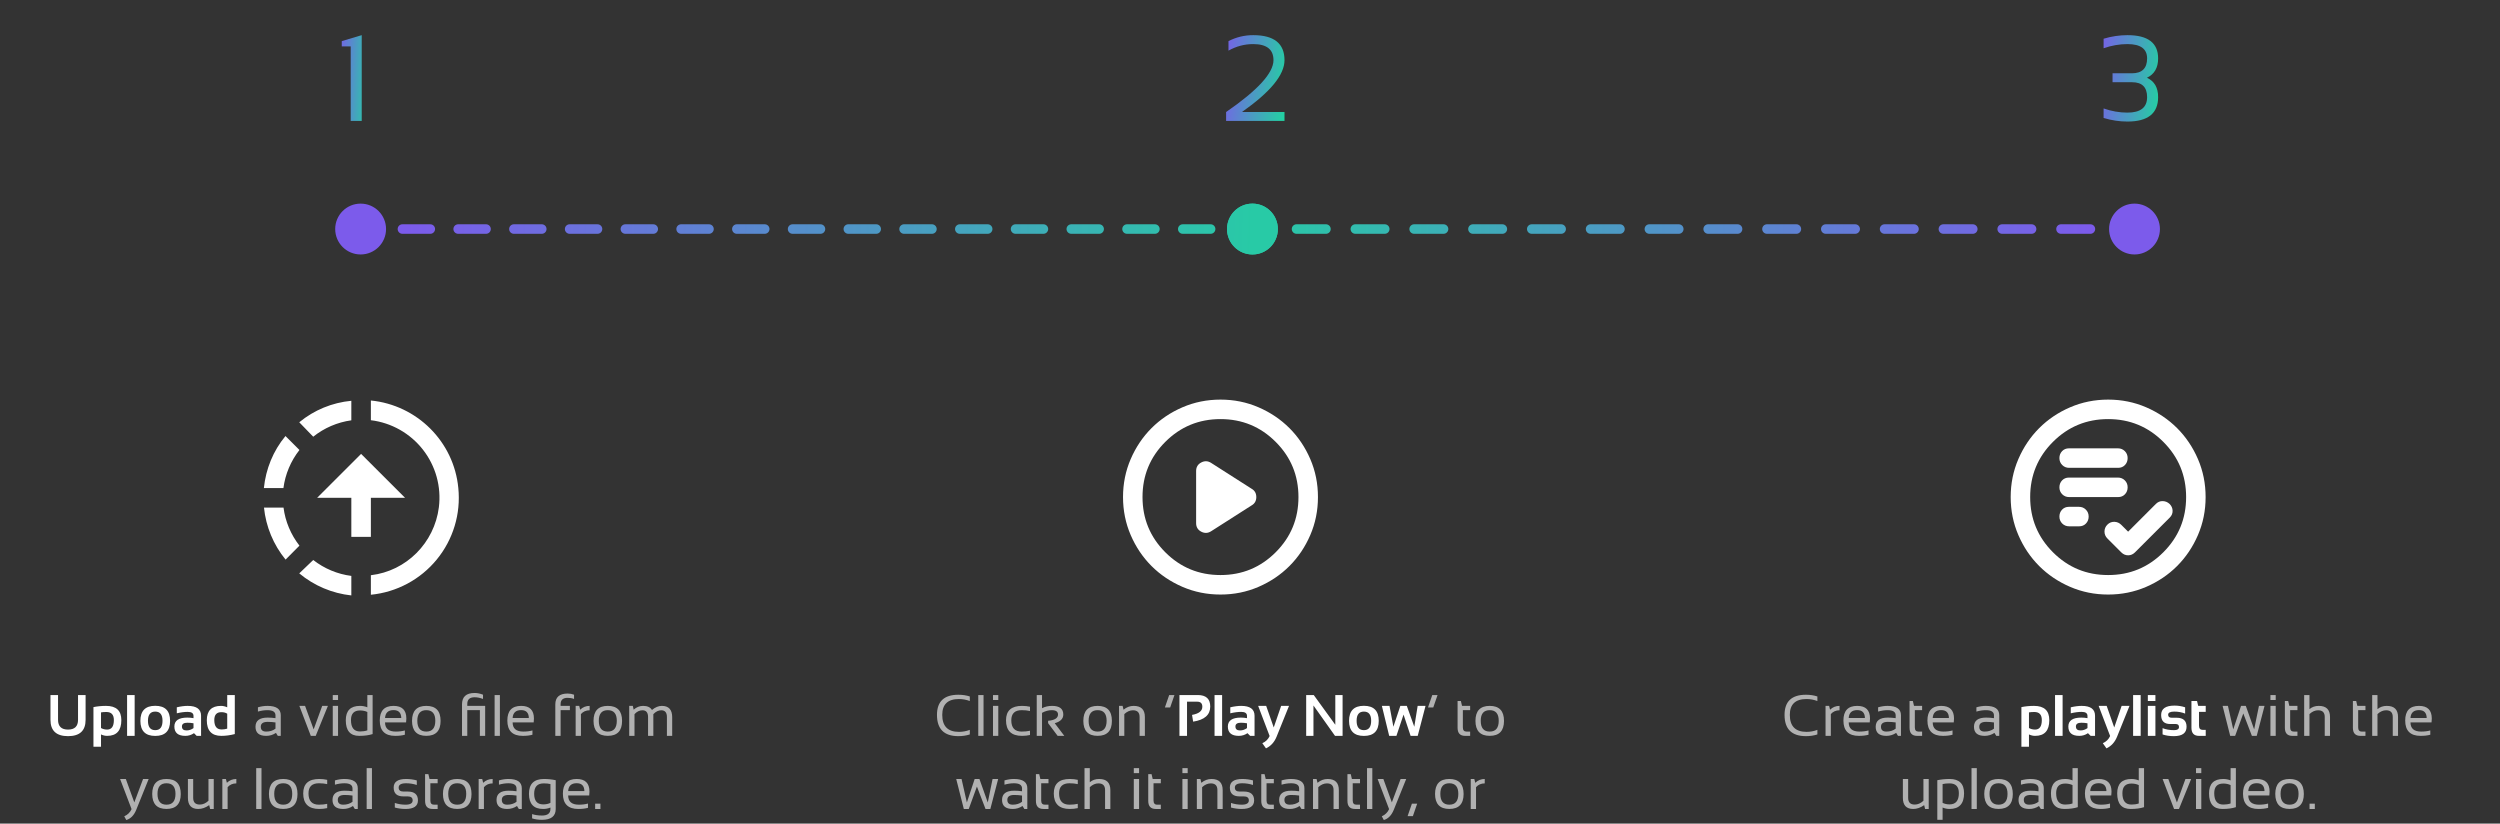 <svg width="513" height="169" viewBox="0 0 513 169" fill="none" xmlns="http://www.w3.org/2000/svg">
<rect x="0" y="0" width="513" height="169" fill="#333333" stroke="none"/>
<path d="M443.217 46.999C443.217 44.118 440.882 41.782 438 41.782C435.119 41.782 432.783 44.118 432.783 46.999C432.783 49.881 435.119 52.217 438 52.217C440.882 52.217 443.217 49.881 443.217 46.999ZM262.217 46.999C262.217 44.118 259.882 41.782 257 41.782C254.119 41.782 251.783 44.118 251.783 46.999C251.783 49.881 254.119 52.217 257 52.217C259.882 52.217 262.217 49.881 262.217 46.999ZM434.984 46.021C434.443 46.021 434.005 46.459 434.005 46.999C434.005 47.54 434.443 47.978 434.984 47.978V46.021ZM428.95 47.978C429.491 47.978 429.929 47.54 429.929 46.999C429.929 46.459 429.491 46.021 428.95 46.021V47.978ZM422.917 46.021C422.377 46.021 421.939 46.459 421.939 46.999C421.939 47.54 422.377 47.978 422.917 47.978V46.021ZM416.884 47.978C417.424 47.978 417.862 47.54 417.862 46.999C417.862 46.459 417.424 46.021 416.884 46.021V47.978ZM410.85 46.021C410.31 46.021 409.872 46.459 409.872 46.999C409.872 47.54 410.31 47.978 410.85 47.978V46.021ZM404.817 47.978C405.357 47.978 405.795 47.54 405.795 46.999C405.795 46.459 405.357 46.021 404.817 46.021V47.978ZM398.784 46.021C398.243 46.021 397.805 46.459 397.805 46.999C397.805 47.54 398.243 47.978 398.784 47.978V46.021ZM392.75 47.978C393.291 47.978 393.729 47.54 393.729 46.999C393.729 46.459 393.291 46.021 392.75 46.021V47.978ZM386.717 46.021C386.177 46.021 385.739 46.459 385.739 46.999C385.739 47.54 386.177 47.978 386.717 47.978V46.021ZM380.684 47.978C381.224 47.978 381.662 47.54 381.662 46.999C381.662 46.459 381.224 46.021 380.684 46.021V47.978ZM374.65 46.021C374.11 46.021 373.672 46.459 373.672 46.999C373.672 47.54 374.11 47.978 374.65 47.978V46.021ZM368.617 47.978C369.157 47.978 369.595 47.54 369.595 46.999C369.595 46.459 369.157 46.021 368.617 46.021V47.978ZM362.584 46.021C362.043 46.021 361.605 46.459 361.605 46.999C361.605 47.54 362.043 47.978 362.584 47.978V46.021ZM356.55 47.978C357.091 47.978 357.529 47.54 357.529 46.999C357.529 46.459 357.091 46.021 356.55 46.021V47.978ZM350.517 46.021C349.977 46.021 349.539 46.459 349.539 46.999C349.539 47.54 349.977 47.978 350.517 47.978V46.021ZM344.484 47.978C345.024 47.978 345.462 47.54 345.462 46.999C345.462 46.459 345.024 46.021 344.484 46.021V47.978ZM338.45 46.021C337.91 46.021 337.472 46.459 337.472 46.999C337.472 47.54 337.91 47.978 338.45 47.978V46.021ZM332.417 47.978C332.957 47.978 333.395 47.54 333.395 46.999C333.395 46.459 332.957 46.021 332.417 46.021V47.978ZM326.384 46.021C325.843 46.021 325.406 46.459 325.406 46.999C325.406 47.54 325.843 47.978 326.384 47.978V46.021ZM320.35 47.978C320.891 47.978 321.329 47.54 321.329 46.999C321.329 46.459 320.891 46.021 320.35 46.021V47.978ZM314.317 46.021C313.777 46.021 313.339 46.459 313.339 46.999C313.339 47.54 313.777 47.978 314.317 47.978V46.021ZM308.284 47.978C308.824 47.978 309.262 47.54 309.262 46.999C309.262 46.459 308.824 46.021 308.284 46.021V47.978ZM302.25 46.021C301.71 46.021 301.272 46.459 301.272 46.999C301.272 47.54 301.71 47.978 302.25 47.978V46.021ZM296.217 47.978C296.757 47.978 297.195 47.54 297.195 46.999C297.195 46.459 296.757 46.021 296.217 46.021V47.978ZM290.184 46.021C289.643 46.021 289.205 46.459 289.205 46.999C289.205 47.54 289.643 47.978 290.184 47.978V46.021ZM284.15 47.978C284.691 47.978 285.129 47.54 285.129 46.999C285.129 46.459 284.691 46.021 284.15 46.021V47.978ZM278.117 46.021C277.577 46.021 277.139 46.459 277.139 46.999C277.139 47.54 277.577 47.978 278.117 47.978V46.021ZM272.084 47.978C272.624 47.978 273.062 47.54 273.062 46.999C273.062 46.459 272.624 46.021 272.084 46.021V47.978ZM266.05 46.021C265.51 46.021 265.072 46.459 265.072 46.999C265.072 47.54 265.51 47.978 266.05 47.978V46.021ZM260.017 47.978C260.557 47.978 260.995 47.54 260.995 46.999C260.995 46.459 260.557 46.021 260.017 46.021V47.978ZM438 46.021H434.984V47.978H438V46.021ZM428.95 46.021H422.917V47.978H428.95V46.021ZM416.884 46.021H410.85V47.978H416.884V46.021ZM404.817 46.021H398.784V47.978H404.817V46.021ZM392.75 46.021H386.717V47.978H392.75V46.021ZM380.684 46.021H374.65V47.978H380.684V46.021ZM368.617 46.021H362.584V47.978H368.617V46.021ZM356.55 46.021L350.517 46.021V47.978L356.55 47.978V46.021ZM344.484 46.021H338.45V47.978H344.484V46.021ZM332.417 46.021H326.384V47.978H332.417V46.021ZM320.35 46.021H314.317V47.978H320.35V46.021ZM308.284 46.021H302.25V47.978H308.284V46.021ZM296.217 46.021L290.184 46.021V47.978L296.217 47.978V46.021ZM284.15 46.021H278.117V47.978H284.15V46.021ZM272.084 46.021H266.05V47.978H272.084V46.021ZM260.017 46.021H257V47.978H260.017V46.021Z" fill="url(#paint0_linear_697_740)"/>
<path d="M71.964 24.821V9.524H70.13V8.436L74.226 7.213V24.821H71.964Z" fill="url(#paint1_linear_697_740)"/>
<path d="M251.596 24.821V22.987C258.077 18.528 261.317 14.982 261.317 12.349C261.317 10.148 259.931 9.047 257.159 9.047C255.366 9.047 253.675 9.496 252.085 10.392V8.436C253.675 7.621 255.366 7.213 257.159 7.213C261.439 7.213 263.579 8.925 263.579 12.349C263.579 15.365 260.665 18.911 254.836 22.987H263.579V24.821H251.596Z" fill="url(#paint2_linear_697_740)"/>
<path d="M431.659 7.947C433.289 7.458 434.92 7.213 436.55 7.213C440.748 7.213 442.847 8.803 442.847 11.982C442.847 13.906 442.081 15.23 440.549 15.956C442.081 16.649 442.847 17.973 442.847 19.93C442.847 23.272 440.748 24.943 436.55 24.943C434.92 24.943 433.289 24.698 431.659 24.209V22.253C433.289 22.824 434.92 23.109 436.55 23.109C439.24 23.109 440.585 22.049 440.585 19.93C440.585 17.892 439.558 16.873 437.504 16.873H433.493V15.039H437.467C439.546 15.039 440.585 14.02 440.585 11.982C440.585 10.025 439.24 9.047 436.55 9.047C434.92 9.047 433.289 9.333 431.659 9.903V7.947Z" fill="url(#paint3_linear_697_740)"/>
<path d="M68.783 46.999C68.783 49.881 71.119 52.217 74 52.217C76.882 52.217 79.218 49.881 79.218 46.999C79.218 44.118 76.882 41.782 74 41.782C71.119 41.782 68.783 44.118 68.783 46.999ZM251.783 46.999C251.783 49.881 254.119 52.217 257 52.217C259.882 52.217 262.217 49.881 262.217 46.999C262.217 44.118 259.882 41.782 257 41.782C254.119 41.782 251.783 44.118 251.783 46.999ZM76.86 47.978C77.4 47.978 77.838 47.54 77.838 46.999C77.838 46.459 77.4 46.021 76.86 46.021L76.86 47.978ZM82.579 46.021C82.038 46.021 81.6 46.459 81.6 46.999C81.6 47.54 82.038 47.978 82.579 47.978L82.579 46.021ZM88.297 47.978C88.838 47.978 89.275 47.54 89.275 46.999C89.275 46.459 88.838 46.021 88.297 46.021L88.297 47.978ZM94.016 46.021C93.476 46.021 93.038 46.459 93.038 46.999C93.038 47.54 93.476 47.978 94.016 47.978L94.016 46.021ZM99.735 47.978C100.275 47.978 100.713 47.54 100.713 46.999C100.713 46.459 100.275 46.021 99.735 46.021L99.735 47.978ZM105.453 46.021C104.913 46.021 104.475 46.459 104.475 46.999C104.475 47.54 104.913 47.978 105.453 47.978L105.453 46.021ZM111.172 47.978C111.712 47.978 112.15 47.54 112.15 46.999C112.15 46.459 111.712 46.021 111.172 46.021L111.172 47.978ZM116.891 46.021C116.351 46.021 115.913 46.459 115.913 46.999C115.913 47.54 116.351 47.978 116.891 47.978L116.891 46.021ZM122.61 47.978C123.15 47.978 123.588 47.54 123.588 46.999C123.588 46.459 123.15 46.021 122.61 46.021L122.61 47.978ZM128.328 46.021C127.788 46.021 127.35 46.459 127.35 46.999C127.35 47.54 127.788 47.978 128.328 47.978L128.328 46.021ZM134.047 47.978C134.587 47.978 135.025 47.54 135.025 46.999C135.025 46.459 134.587 46.021 134.047 46.021L134.047 47.978ZM139.766 46.021C139.226 46.021 138.788 46.459 138.788 46.999C138.788 47.54 139.226 47.978 139.766 47.978L139.766 46.021ZM145.485 47.978C146.025 47.978 146.463 47.54 146.463 46.999C146.463 46.459 146.025 46.021 145.485 46.021L145.485 47.978ZM151.203 46.021C150.663 46.021 150.225 46.459 150.225 46.999C150.225 47.54 150.663 47.978 151.203 47.978L151.203 46.021ZM156.922 47.978C157.462 47.978 157.9 47.54 157.9 46.999C157.9 46.459 157.462 46.021 156.922 46.021L156.922 47.978ZM162.641 46.021C162.101 46.021 161.663 46.459 161.663 46.999C161.663 47.54 162.101 47.978 162.641 47.978L162.641 46.021ZM168.36 47.978C168.9 47.978 169.338 47.54 169.338 46.999C169.338 46.459 168.9 46.021 168.36 46.021L168.36 47.978ZM174.078 46.021C173.538 46.021 173.1 46.459 173.1 46.999C173.1 47.54 173.538 47.978 174.078 47.978L174.078 46.021ZM179.797 47.978C180.337 47.978 180.775 47.54 180.775 46.999C180.775 46.459 180.337 46.021 179.797 46.021L179.797 47.978ZM185.516 46.021C184.976 46.021 184.538 46.459 184.538 46.999C184.538 47.54 184.976 47.978 185.516 47.978L185.516 46.021ZM191.235 47.978C191.775 47.978 192.213 47.54 192.213 46.999C192.213 46.459 191.775 46.021 191.235 46.021L191.235 47.978ZM196.953 46.021C196.413 46.021 195.975 46.459 195.975 46.999C195.975 47.54 196.413 47.978 196.953 47.978L196.953 46.021ZM202.672 47.978C203.212 47.978 203.65 47.54 203.65 46.999C203.65 46.459 203.212 46.021 202.672 46.021L202.672 47.978ZM208.391 46.021C207.851 46.021 207.413 46.459 207.413 46.999C207.413 47.54 207.851 47.978 208.391 47.978L208.391 46.021ZM214.11 47.978C214.65 47.978 215.088 47.54 215.088 46.999C215.088 46.459 214.65 46.021 214.11 46.021L214.11 47.978ZM219.828 46.021C219.288 46.021 218.85 46.459 218.85 46.999C218.85 47.54 219.288 47.978 219.828 47.978L219.828 46.021ZM225.547 47.978C226.087 47.978 226.525 47.54 226.525 46.999C226.525 46.459 226.087 46.021 225.547 46.021L225.547 47.978ZM231.266 46.021C230.726 46.021 230.288 46.459 230.288 46.999C230.288 47.54 230.726 47.978 231.266 47.978L231.266 46.021ZM236.985 47.978C237.525 47.978 237.963 47.54 237.963 46.999C237.963 46.459 237.525 46.021 236.985 46.021L236.985 47.978ZM242.703 46.021C242.163 46.021 241.725 46.459 241.725 46.999C241.725 47.54 242.163 47.978 242.703 47.978L242.703 46.021ZM248.422 47.978C248.962 47.978 249.4 47.54 249.4 46.999C249.4 46.459 248.962 46.021 248.422 46.021L248.422 47.978ZM254.141 46.021C253.601 46.021 253.163 46.459 253.163 46.999C253.163 47.54 253.601 47.978 254.141 47.978L254.141 46.021ZM74 47.978L76.86 47.978L76.86 46.021L74 46.021L74 47.978ZM82.579 47.978L88.297 47.978L88.297 46.021L82.579 46.021L82.579 47.978ZM94.016 47.978L99.735 47.978L99.735 46.021L94.016 46.021L94.016 47.978ZM105.453 47.978L111.172 47.978L111.172 46.021L105.453 46.021L105.453 47.978ZM116.891 47.978L122.61 47.978L122.61 46.021L116.891 46.021L116.891 47.978ZM128.328 47.978L134.047 47.978L134.047 46.021L128.328 46.021L128.328 47.978ZM139.766 47.978L145.485 47.978L145.485 46.021L139.766 46.021L139.766 47.978ZM151.203 47.978L156.922 47.978L156.922 46.021L151.203 46.021L151.203 47.978ZM162.641 47.978L168.36 47.978L168.36 46.021L162.641 46.021L162.641 47.978ZM174.078 47.978L179.797 47.978L179.797 46.021L174.078 46.021L174.078 47.978ZM185.516 47.978L191.235 47.978L191.235 46.021L185.516 46.021L185.516 47.978ZM196.953 47.978L202.672 47.978L202.672 46.021L196.953 46.021L196.953 47.978ZM208.391 47.978L214.11 47.978L214.11 46.021L208.391 46.021L208.391 47.978ZM219.828 47.978L225.547 47.978L225.547 46.021L219.828 46.021L219.828 47.978ZM231.266 47.978L236.985 47.978L236.985 46.021L231.266 46.021L231.266 47.978ZM242.703 47.978L248.422 47.978L248.422 46.021L242.703 46.021L242.703 47.978ZM254.141 47.978L257 47.978L257 46.021L254.141 46.021L254.141 47.978Z" fill="url(#paint4_linear_697_740)"/>
<path d="M76.103 82.182C85.586 83.124 93.145 90.635 94.047 100.149C94.311 102.764 94.057 105.406 93.297 107.923C92.538 110.439 91.289 112.782 89.622 114.815C87.955 116.849 85.903 118.534 83.583 119.774C81.263 121.014 78.721 121.785 76.103 122.042V118.036C83.401 117.175 89.135 111.386 90.057 104.095C90.317 102.006 90.162 99.887 89.601 97.858C89.04 95.829 88.084 93.931 86.788 92.271C85.492 90.612 83.881 89.224 82.048 88.187C80.214 87.15 78.194 86.484 76.103 86.228V82.182ZM72.093 82.242V86.248C69.226 86.649 66.519 87.811 64.273 89.613L61.406 86.649C64.447 84.145 68.17 82.611 72.093 82.242ZM58.579 89.473L61.446 92.337C59.67 94.6 58.534 97.298 58.158 100.149H54.148C54.549 96.223 56.053 92.518 58.579 89.473ZM54.168 104.155H58.178C58.539 106.999 59.682 109.703 61.446 111.967L58.599 114.831C56.108 111.782 54.568 108.07 54.168 104.155ZM64.273 114.911C66.539 116.674 69.246 117.816 72.093 118.176V122.182C68.163 121.761 64.434 120.179 61.406 117.655L64.273 114.911ZM74.098 93.139L65.075 102.152H72.093V110.164H76.103V102.152H83.12L74.098 93.139Z" fill="white"/>
<path d="M10.357 147.707V142.621H11.91V147.707C11.91 149.042 12.594 149.71 13.961 149.71C15.328 149.71 16.012 149.042 16.012 147.707V142.621H17.564V147.707C17.564 149.941 16.363 151.058 13.961 151.058C11.559 151.058 10.357 149.941 10.357 147.707ZM20.728 149.394C21.115 149.605 21.531 149.71 21.977 149.71C22.902 149.71 23.365 149.06 23.365 147.759C23.365 146.654 22.853 146.101 21.83 146.101C21.389 146.101 21.021 146.128 20.728 146.183V149.394ZM19.176 145.099C19.992 144.931 20.855 144.847 21.765 144.847C23.855 144.847 24.9 145.822 24.9 147.771C24.9 149.923 23.928 151 21.982 151C21.568 151 21.15 150.902 20.728 150.707V153.226H19.176V145.099ZM27.631 142.621V151H26.078V142.621H27.631ZM30.361 147.9C30.361 149.185 30.859 149.828 31.855 149.828C32.852 149.828 33.349 149.185 33.349 147.9C33.349 146.646 32.852 146.019 31.855 146.019C30.859 146.019 30.361 146.646 30.361 147.9ZM28.808 147.923C28.808 145.861 29.824 144.83 31.855 144.83C33.887 144.83 34.902 145.861 34.902 147.923C34.902 149.982 33.887 151.011 31.855 151.011C29.832 151.011 28.816 149.982 28.808 147.923ZM35.781 149.083C35.781 147.861 36.672 147.25 38.453 147.25C38.871 147.25 39.289 147.289 39.707 147.367V146.904C39.707 146.353 39.31 146.078 38.517 146.078C37.846 146.078 37.099 146.175 36.279 146.371V145.14C37.099 144.945 37.846 144.847 38.517 144.847C40.346 144.847 41.26 145.523 41.26 146.875V151H40.357L39.806 150.449C39.271 150.816 38.681 151 38.037 151C36.533 151 35.781 150.361 35.781 149.083ZM39.707 148.421C39.316 148.343 38.898 148.304 38.453 148.304C37.707 148.304 37.334 148.558 37.334 149.066C37.334 149.613 37.646 149.886 38.271 149.886C38.787 149.886 39.266 149.726 39.707 149.406V148.421ZM46.627 146.453C46.306 146.242 45.904 146.136 45.42 146.136C44.455 146.136 43.973 146.677 43.973 147.759C43.973 149.044 44.474 149.687 45.478 149.687C45.885 149.687 46.267 149.63 46.627 149.517V146.453ZM48.18 150.63C47.238 150.876 46.318 151 45.42 151C43.431 151 42.437 149.933 42.437 147.8C42.437 145.832 43.41 144.847 45.355 144.847C45.769 144.847 46.193 144.945 46.627 145.14V142.621H48.18V150.63Z" fill="white"/>
<path d="M52.428 149.142C52.428 147.88 53.26 147.25 54.924 147.25C55.459 147.25 55.994 147.289 56.529 147.367V146.787C56.529 146.08 55.977 145.726 54.871 145.726C54.238 145.726 53.59 145.824 52.926 146.019V145.14C53.59 144.945 54.238 144.847 54.871 144.847C56.699 144.847 57.613 145.484 57.613 146.757V151H57.004L56.629 150.39C56.016 150.796 55.348 151 54.625 151C53.16 151 52.428 150.38 52.428 149.142ZM54.924 148.128C53.982 148.128 53.512 148.46 53.512 149.125C53.512 149.789 53.883 150.121 54.625 150.121C55.375 150.121 56.01 149.921 56.529 149.523V148.246C55.994 148.167 55.459 148.128 54.924 148.128ZM61.428 144.847H62.599L64.363 149.669L66.115 144.847H67.287L64.785 151H63.777L61.428 144.847ZM69.367 144.847V151H68.283V144.847H69.367ZM69.367 142.621V143.646H68.283V142.621H69.367ZM75.379 146.101C74.941 145.89 74.441 145.785 73.879 145.785C72.641 145.785 72.021 146.443 72.021 147.759C72.021 149.318 72.641 150.097 73.879 150.097C74.441 150.097 74.941 150.021 75.379 149.869V146.101ZM76.463 150.63C75.717 150.876 74.797 151 73.703 151C71.871 151 70.955 149.933 70.955 147.8C70.955 145.832 71.928 144.847 73.873 144.847C74.404 144.847 74.906 144.945 75.379 145.14V142.621H76.463V150.63ZM80.758 144.847C82.508 144.847 83.383 145.712 83.383 147.443C83.383 147.689 83.365 147.953 83.33 148.234H79.012C79.012 149.492 79.746 150.121 81.215 150.121C81.914 150.121 82.535 150.042 83.078 149.886V150.765C82.535 150.921 81.875 151 81.098 151C78.984 151 77.928 149.951 77.928 147.853C77.928 145.849 78.871 144.847 80.758 144.847ZM79.012 147.332H82.34C82.316 146.253 81.789 145.714 80.758 145.714C79.664 145.714 79.082 146.253 79.012 147.332ZM85.633 147.9C85.633 149.38 86.248 150.121 87.478 150.121C88.709 150.121 89.324 149.38 89.324 147.9C89.324 146.451 88.709 145.726 87.478 145.726C86.248 145.726 85.633 146.451 85.633 147.9ZM84.549 147.923C84.549 145.873 85.525 144.847 87.478 144.847C89.431 144.847 90.408 145.873 90.408 147.923C90.408 149.97 89.431 150.994 87.478 150.994C85.533 150.994 84.556 149.97 84.549 147.923ZM95.887 145.726V151H94.803V144.548C94.803 142.982 95.666 142.199 97.392 142.199C97.935 142.199 98.51 142.316 99.115 142.55V143.429C98.533 143.195 97.957 143.078 97.387 143.078C96.387 143.078 95.887 143.533 95.887 144.443V144.847H99.555V151H98.471V145.726H95.887ZM102.578 142.621V151H101.494V142.621H102.578ZM106.937 144.847C108.687 144.847 109.562 145.712 109.562 147.443C109.562 147.689 109.545 147.953 109.51 148.234H105.191C105.191 149.492 105.926 150.121 107.394 150.121C108.094 150.121 108.715 150.042 109.258 149.886V150.765C108.715 150.921 108.055 151 107.277 151C105.164 151 104.107 149.951 104.107 147.853C104.107 145.849 105.051 144.847 106.937 144.847ZM105.191 147.332H108.519C108.496 146.253 107.969 145.714 106.937 145.714C105.844 145.714 105.262 146.253 105.191 147.332ZM113.951 151V144.548C113.951 143.06 114.795 142.316 116.482 142.316C116.947 142.316 117.385 142.394 117.795 142.55V143.429C117.408 143.273 116.969 143.195 116.476 143.195C115.516 143.195 115.035 143.63 115.035 144.501V144.847H116.939V145.726H115.035V151H113.951ZM118.123 151V144.847H118.855L119.049 145.632C119.588 145.109 120.236 144.847 120.994 144.847V145.75C120.26 145.75 119.664 146.009 119.207 146.529V151H118.123ZM122.875 147.9C122.875 149.38 123.49 150.121 124.721 150.121C125.951 150.121 126.566 149.38 126.566 147.9C126.566 146.451 125.951 145.726 124.721 145.726C123.49 145.726 122.875 146.451 122.875 147.9ZM121.791 147.923C121.791 145.873 122.767 144.847 124.721 144.847C126.674 144.847 127.65 145.873 127.65 147.923C127.65 149.97 126.674 150.994 124.721 150.994C122.775 150.994 121.799 149.97 121.791 147.923ZM129.115 151V144.847H129.848L130.029 145.621C130.619 145.105 131.262 144.847 131.957 144.847C132.848 144.847 133.455 145.128 133.779 145.691C134.447 145.128 135.125 144.847 135.812 144.847C137.226 144.847 137.934 145.626 137.934 147.185V151H136.85V147.126C136.85 146.208 136.463 145.75 135.689 145.75C135.111 145.75 134.57 146.015 134.066 146.546V151H132.982V147.144C132.982 146.214 132.6 145.75 131.834 145.75C131.225 145.75 130.68 146.015 130.199 146.546V151H129.115ZM24.642 159.847H25.82L27.56 164.652L29.359 159.847H30.508L27.953 166.181C27.5 167.298 26.82 167.996 25.914 168.273L25.498 167.505C26.185 167.205 26.685 166.714 26.998 166.035L24.642 159.847ZM32.318 162.9C32.318 164.38 32.934 165.121 34.164 165.121C35.394 165.121 36.01 164.38 36.01 162.9C36.01 161.451 35.394 160.726 34.164 160.726C32.934 160.726 32.318 161.451 32.318 162.9ZM31.234 162.923C31.234 160.873 32.211 159.847 34.164 159.847C36.117 159.847 37.094 160.873 37.094 162.923C37.094 164.97 36.117 165.994 34.164 165.994C32.219 165.994 31.242 164.97 31.234 162.923ZM43.861 159.847V166H43.117L42.93 165.214C42.184 165.738 41.434 166 40.68 166C39.266 166 38.559 165.236 38.559 163.708V159.847H39.642V163.726C39.642 164.64 40.096 165.097 41.002 165.097C41.623 165.097 42.215 164.837 42.777 164.318V159.847H43.861ZM45.625 166V159.847H46.357L46.551 160.632C47.09 160.109 47.738 159.847 48.496 159.847V160.75C47.762 160.75 47.166 161.009 46.709 161.529V166H45.625ZM53.658 157.621V166H52.574V157.621H53.658ZM56.271 162.9C56.271 164.38 56.887 165.121 58.117 165.121C59.348 165.121 59.963 164.38 59.963 162.9C59.963 161.451 59.348 160.726 58.117 160.726C56.887 160.726 56.271 161.451 56.271 162.9ZM55.187 162.923C55.187 160.873 56.164 159.847 58.117 159.847C60.07 159.847 61.047 160.873 61.047 162.923C61.047 164.97 60.07 165.994 58.117 165.994C56.172 165.994 55.195 164.97 55.187 162.923ZM67.141 165.824C66.633 165.941 66.086 166 65.5 166C63.312 166 62.219 164.935 62.219 162.806C62.219 160.833 63.312 159.847 65.5 159.847C66.086 159.847 66.633 159.906 67.141 160.023V160.902C66.633 160.785 66.066 160.726 65.441 160.726C64.016 160.726 63.303 161.419 63.303 162.806C63.303 164.349 64.016 165.121 65.441 165.121C66.066 165.121 66.633 165.062 67.141 164.945V165.824ZM68.23 164.142C68.23 162.88 69.062 162.25 70.727 162.25C71.262 162.25 71.797 162.289 72.332 162.367V161.787C72.332 161.08 71.779 160.726 70.674 160.726C70.041 160.726 69.392 160.824 68.728 161.019V160.14C69.392 159.945 70.041 159.847 70.674 159.847C72.502 159.847 73.416 160.484 73.416 161.757V166H72.806L72.431 165.39C71.818 165.796 71.15 166 70.428 166C68.963 166 68.23 165.38 68.23 164.142ZM70.727 163.128C69.785 163.128 69.314 163.46 69.314 164.125C69.314 164.789 69.685 165.121 70.428 165.121C71.178 165.121 71.812 164.921 72.332 164.523V163.246C71.797 163.167 71.262 163.128 70.727 163.128ZM76.322 157.621V166H75.238V157.621H76.322ZM81.016 165.707V164.769C81.738 165.003 82.469 165.121 83.207 165.121C84.187 165.121 84.678 164.828 84.678 164.242C84.678 163.695 84.336 163.421 83.652 163.421H82.773C81.445 163.421 80.781 162.816 80.781 161.605C80.781 160.433 81.635 159.847 83.342 159.847C84.076 159.847 84.805 159.945 85.527 160.14V161.078C84.805 160.843 84.076 160.726 83.342 160.726C82.318 160.726 81.806 161.019 81.806 161.605C81.806 162.152 82.129 162.425 82.773 162.425H83.652C85.058 162.425 85.762 163.031 85.762 164.242C85.762 165.414 84.91 166 83.207 166C82.469 166 81.738 165.902 81.016 165.707ZM87.227 158.851H87.906L88.141 159.847H89.805V160.726H88.31V164.259C88.31 164.833 88.558 165.121 89.055 165.121H89.805V166H88.773C87.742 166 87.227 165.447 87.227 164.341V158.851ZM91.978 162.9C91.978 164.38 92.594 165.121 93.824 165.121C95.055 165.121 95.67 164.38 95.67 162.9C95.67 161.451 95.055 160.726 93.824 160.726C92.594 160.726 91.978 161.451 91.978 162.9ZM90.894 162.923C90.894 160.873 91.871 159.847 93.824 159.847C95.777 159.847 96.754 160.873 96.754 162.923C96.754 164.97 95.777 165.994 93.824 165.994C91.879 165.994 90.902 164.97 90.894 162.923ZM98.219 166V159.847H98.951L99.144 160.632C99.683 160.109 100.332 159.847 101.09 159.847V160.75C100.355 160.75 99.76 161.009 99.303 161.529V166H98.219ZM101.887 164.142C101.887 162.88 102.719 162.25 104.383 162.25C104.918 162.25 105.453 162.289 105.988 162.367V161.787C105.988 161.08 105.435 160.726 104.33 160.726C103.697 160.726 103.049 160.824 102.385 161.019V160.14C103.049 159.945 103.697 159.847 104.33 159.847C106.158 159.847 107.072 160.484 107.072 161.757V166H106.463L106.088 165.39C105.475 165.796 104.807 166 104.084 166C102.619 166 101.887 165.38 101.887 164.142ZM104.383 163.128C103.441 163.128 102.971 163.46 102.971 164.125C102.971 164.789 103.342 165.121 104.084 165.121C104.834 165.121 105.469 164.921 105.988 164.523V163.246C105.453 163.167 104.918 163.128 104.383 163.128ZM112.949 160.89C112.578 160.796 112.119 160.75 111.572 160.75C110.264 160.75 109.609 161.458 109.609 162.876C109.609 164.333 110.228 165.062 111.467 165.062C112.029 165.062 112.523 164.957 112.949 164.746V160.89ZM114.033 166C114.033 167.484 113.09 168.226 111.203 168.226C110.445 168.226 109.773 168.128 109.187 167.933V167.054C109.785 167.25 110.461 167.347 111.215 167.347C112.371 167.347 112.949 166.898 112.949 166V165.707C112.488 165.902 111.992 166 111.461 166C109.516 166 108.543 164.962 108.543 162.888C108.543 160.861 109.568 159.847 111.619 159.847C112.451 159.847 113.256 159.931 114.033 160.099V166ZM118.334 159.847C120.084 159.847 120.959 160.712 120.959 162.443C120.959 162.689 120.941 162.953 120.906 163.234H116.588C116.588 164.492 117.322 165.121 118.791 165.121C119.49 165.121 120.111 165.042 120.654 164.886V165.765C120.111 165.921 119.451 166 118.674 166C116.56 166 115.504 164.951 115.504 162.853C115.504 160.849 116.447 159.847 118.334 159.847ZM116.588 162.332H119.916C119.892 161.253 119.365 160.714 118.334 160.714C117.24 160.714 116.658 161.253 116.588 162.332ZM123.209 164.916V166H122.125V164.916H123.209Z" fill="#B1B1B1"/>
<path d="M245.444 96.65V107.35C245.444 108.15 245.794 108.733 246.494 109.1C247.194 109.466 247.878 109.433 248.544 109L256.844 103.7C257.478 103.333 257.794 102.766 257.794 102C257.794 101.233 257.478 100.666 256.844 100.3L248.544 94.999C247.878 94.566 247.194 94.533 246.494 94.9C245.794 95.266 245.444 95.85 245.444 96.65ZM250.444 122C247.678 122 245.078 121.474 242.644 120.424C240.211 119.373 238.094 117.948 236.294 116.15C234.494 114.35 233.07 112.233 232.02 109.8C230.971 107.366 230.446 104.766 230.444 102C230.444 99.233 230.97 96.633 232.02 94.2C233.071 91.766 234.496 89.65 236.294 87.85C238.094 86.049 240.211 84.625 242.644 83.576C245.078 82.526 247.678 82.001 250.444 81.999C253.211 81.999 255.811 82.525 258.244 83.576C260.678 84.626 262.794 86.051 264.594 87.85C266.394 89.65 267.82 91.766 268.87 94.2C269.921 96.633 270.446 99.233 270.444 102C270.444 104.766 269.919 107.366 268.868 109.8C267.818 112.233 266.393 114.35 264.594 116.15C262.794 117.95 260.678 119.375 258.244 120.426C255.811 121.476 253.211 122.001 250.444 122ZM250.444 118C254.878 118 258.653 116.442 261.77 113.326C264.888 110.21 266.446 106.434 266.444 102C266.444 97.566 264.886 93.791 261.77 90.674C258.654 87.556 254.879 85.998 250.444 85.999C246.011 85.999 242.236 87.558 239.118 90.674C236.001 93.79 234.443 97.565 234.444 102C234.444 106.433 236.002 110.208 239.118 113.326C242.234 116.443 246.01 118.001 250.444 118Z" fill="white"/>
<path d="M199.005 150.707C198.282 150.941 197.501 151.058 196.661 151.058C193.731 151.058 192.267 149.603 192.267 146.693C192.267 143.939 193.731 142.562 196.661 142.562C197.501 142.562 198.282 142.679 199.005 142.914V143.851C198.282 143.578 197.54 143.441 196.778 143.441C194.493 143.441 193.35 144.525 193.35 146.693C193.35 149.017 194.493 150.179 196.778 150.179C197.54 150.179 198.282 150.042 199.005 149.769V150.707ZM201.823 142.621V151H200.739V142.621H201.823ZM204.847 144.847V151H203.763V144.847H204.847ZM204.847 142.621V143.646H203.763V142.621H204.847ZM211.356 150.824C210.849 150.941 210.302 151 209.716 151C207.528 151 206.434 149.935 206.434 147.806C206.434 145.833 207.528 144.847 209.716 144.847C210.302 144.847 210.849 144.906 211.356 145.023V145.902C210.849 145.785 210.282 145.726 209.657 145.726C208.231 145.726 207.518 146.419 207.518 147.806C207.518 149.349 208.231 150.121 209.657 150.121C210.282 150.121 210.849 150.062 211.356 149.945V150.824ZM212.739 151V142.621H213.823V145.328C214.421 145.007 215.11 144.847 215.892 144.847C217.423 144.847 218.188 145.439 218.188 146.623C218.188 147.482 217.602 148.076 216.431 148.404L218.399 151H217.028L215.071 148.392V147.906C216.427 147.785 217.104 147.355 217.104 146.617C217.104 146.023 216.675 145.726 215.815 145.726C215.14 145.726 214.475 145.91 213.823 146.277V151H212.739ZM223.386 147.9C223.386 149.38 224.001 150.121 225.231 150.121C226.462 150.121 227.077 149.38 227.077 147.9C227.077 146.451 226.462 145.726 225.231 145.726C224.001 145.726 223.386 146.451 223.386 147.9ZM222.302 147.923C222.302 145.873 223.278 144.847 225.231 144.847C227.184 144.847 228.161 145.873 228.161 147.923C228.161 149.97 227.184 150.994 225.231 150.994C223.286 150.994 222.309 149.97 222.302 147.923ZM229.626 151V144.847H230.358L230.552 145.632C231.181 145.109 231.872 144.847 232.626 144.847C234.161 144.847 234.929 145.611 234.929 147.138V151H233.845V147.121C233.845 146.207 233.39 145.75 232.479 145.75C231.858 145.75 231.268 146.009 230.71 146.529V151H229.626ZM240.999 142.621L240.12 145.169H239.036L239.915 142.621H240.999ZM294.987 142.621L294.108 145.169H293.024L293.903 142.621H294.987ZM299.095 143.851H299.774L300.009 144.847H301.673V145.726H300.179V149.259C300.179 149.833 300.427 150.121 300.923 150.121H301.673V151H300.642C299.61 151 299.095 150.447 299.095 149.341V143.851ZM303.847 147.9C303.847 149.38 304.462 150.121 305.692 150.121C306.923 150.121 307.538 149.38 307.538 147.9C307.538 146.451 306.923 145.726 305.692 145.726C304.462 145.726 303.847 146.451 303.847 147.9ZM302.763 147.923C302.763 145.873 303.739 144.847 305.692 144.847C307.645 144.847 308.622 145.873 308.622 147.923C308.622 149.97 307.645 150.994 305.692 150.994C303.747 150.994 302.77 149.97 302.763 147.923ZM196.216 159.847H197.311L198.401 164.669L200.001 159.847H200.979L202.69 164.669L203.675 159.847H204.823L203.218 166H202.227L200.464 161.4L198.788 166H197.774L196.216 159.847ZM205.62 164.142C205.62 162.88 206.452 162.25 208.116 162.25C208.651 162.25 209.186 162.289 209.722 162.367V161.787C209.722 161.08 209.169 160.726 208.063 160.726C207.431 160.726 206.782 160.824 206.118 161.019V160.14C206.782 159.945 207.431 159.847 208.063 159.847C209.892 159.847 210.806 160.484 210.806 161.757V166H210.196L209.821 165.39C209.208 165.796 208.54 166 207.817 166C206.352 166 205.62 165.38 205.62 164.142ZM208.116 163.128C207.175 163.128 206.704 163.46 206.704 164.125C206.704 164.789 207.075 165.121 207.817 165.121C208.567 165.121 209.202 164.921 209.722 164.523V163.246C209.186 163.167 208.651 163.128 208.116 163.128ZM212.569 158.851H213.249L213.483 159.847H215.147V160.726H213.653V164.259C213.653 164.833 213.901 165.121 214.397 165.121H215.147V166H214.116C213.085 166 212.569 165.447 212.569 164.341V158.851ZM221.159 165.824C220.651 165.941 220.104 166 219.518 166C217.331 166 216.237 164.935 216.237 162.806C216.237 160.833 217.331 159.847 219.518 159.847C220.104 159.847 220.651 159.906 221.159 160.023V160.902C220.651 160.785 220.085 160.726 219.46 160.726C218.034 160.726 217.321 161.419 217.321 162.806C217.321 164.349 218.034 165.121 219.46 165.121C220.085 165.121 220.651 165.062 221.159 164.945V165.824ZM222.542 166V157.621H223.626V160.515C224.149 160.07 224.788 159.847 225.542 159.847C227.077 159.847 227.845 160.611 227.845 162.138V166H226.761V162.121C226.761 161.207 226.306 160.75 225.395 160.75C224.774 160.75 224.184 161.009 223.626 161.529V166H222.542ZM233.739 159.847V166H232.655V159.847H233.739ZM233.739 157.621V158.646H232.655V157.621H233.739ZM235.62 158.851H236.3L236.534 159.847H238.198V160.726H236.704V164.259C236.704 164.833 236.952 165.121 237.448 165.121H238.198V166H237.167C236.136 166 235.62 165.447 235.62 164.341V158.851ZM243.712 159.847V166H242.628V159.847H243.712ZM243.712 157.621V158.646H242.628V157.621H243.712ZM245.593 166V159.847H246.325L246.518 160.632C247.147 160.109 247.839 159.847 248.593 159.847C250.128 159.847 250.895 160.611 250.895 162.138V166H249.811V162.121C249.811 161.207 249.356 160.75 248.446 160.75C247.825 160.75 247.235 161.009 246.677 161.529V166H245.593ZM252.6 165.707V164.769C253.323 165.003 254.054 165.121 254.792 165.121C255.772 165.121 256.263 164.828 256.263 164.242C256.263 163.695 255.921 163.421 255.237 163.421H254.358C253.03 163.421 252.366 162.816 252.366 161.605C252.366 160.433 253.22 159.847 254.927 159.847C255.661 159.847 256.39 159.945 257.112 160.14V161.078C256.39 160.843 255.661 160.726 254.927 160.726C253.903 160.726 253.392 161.019 253.392 161.605C253.392 162.152 253.714 162.425 254.358 162.425H255.237C256.643 162.425 257.347 163.031 257.347 164.242C257.347 165.414 256.495 166 254.792 166C254.054 166 253.323 165.902 252.6 165.707ZM258.811 158.851H259.491L259.725 159.847H261.39V160.726H259.895V164.259C259.895 164.833 260.143 165.121 260.64 165.121H261.39V166H260.358C259.327 166 258.811 165.447 258.811 164.341V158.851ZM262.479 164.142C262.479 162.88 263.311 162.25 264.975 162.25C265.511 162.25 266.046 162.289 266.581 162.367V161.787C266.581 161.08 266.028 160.726 264.923 160.726C264.29 160.726 263.642 160.824 262.977 161.019V160.14C263.642 159.945 264.29 159.847 264.923 159.847C266.751 159.847 267.665 160.484 267.665 161.757V166H267.056L266.681 165.39C266.067 165.796 265.399 166 264.677 166C263.212 166 262.479 165.38 262.479 164.142ZM264.975 163.128C264.034 163.128 263.563 163.46 263.563 164.125C263.563 164.789 263.934 165.121 264.677 165.121C265.427 165.121 266.061 164.921 266.581 164.523V163.246C266.046 163.167 265.511 163.128 264.975 163.128ZM269.429 166V159.847H270.161L270.354 160.632C270.983 160.109 271.675 159.847 272.429 159.847C273.964 159.847 274.731 160.611 274.731 162.138V166H273.647V162.121C273.647 161.207 273.192 160.75 272.282 160.75C271.661 160.75 271.071 161.009 270.513 161.529V166H269.429ZM276.495 158.851H277.175L277.409 159.847H279.073V160.726H277.579V164.259C277.579 164.833 277.827 165.121 278.323 165.121H279.073V166H278.042C277.011 166 276.495 165.447 276.495 164.341V158.851ZM281.599 157.621V166H280.515V157.621H281.599ZM282.688 159.847H283.866L285.606 164.652L287.405 159.847H288.554L285.999 166.181C285.546 167.298 284.866 167.996 283.96 168.273L283.544 167.505C284.231 167.205 284.731 166.714 285.044 166.035L282.688 159.847ZM290.804 164.916L289.925 167.464H288.841L289.72 164.916H290.804ZM295.556 162.9C295.556 164.38 296.171 165.121 297.401 165.121C298.632 165.121 299.247 164.38 299.247 162.9C299.247 161.451 298.632 160.726 297.401 160.726C296.171 160.726 295.556 161.451 295.556 162.9ZM294.472 162.923C294.472 160.873 295.448 159.847 297.401 159.847C299.354 159.847 300.331 160.873 300.331 162.923C300.331 164.97 299.354 165.994 297.401 165.994C295.456 165.994 294.479 164.97 294.472 162.923ZM301.796 166V159.847H302.528L302.722 160.632C303.261 160.109 303.909 159.847 304.667 159.847V160.75C303.933 160.75 303.337 161.009 302.88 161.529V166H301.796Z" fill="#B1B1B1"/>
<path d="M242.024 151V142.621H245.774C247.485 142.621 248.341 143.408 248.341 144.982C248.341 146.689 247.171 147.722 244.831 148.082L244.608 146.699C246.015 146.445 246.718 145.888 246.718 145.029C246.718 144.333 246.37 143.986 245.675 143.986H243.577V151H242.024ZM250.778 142.621V151H249.225V142.621H250.778ZM251.956 149.083C251.956 147.861 252.847 147.25 254.628 147.25C255.046 147.25 255.464 147.289 255.882 147.367V146.904C255.882 146.353 255.485 146.078 254.692 146.078C254.02 146.078 253.274 146.175 252.454 146.371V145.14C253.274 144.945 254.02 144.847 254.692 144.847C256.52 144.847 257.434 145.523 257.434 146.875V151H256.532L255.981 150.449C255.446 150.816 254.856 151 254.212 151C252.708 151 251.956 150.361 251.956 149.083ZM255.882 148.421C255.491 148.343 255.073 148.304 254.628 148.304C253.882 148.304 253.509 148.558 253.509 149.066C253.509 149.613 253.821 149.886 254.446 149.886C254.962 149.886 255.44 149.726 255.882 149.406V148.421ZM258.173 144.847H259.819L261.372 149.277L262.89 144.847H264.507L261.952 151.181C261.499 152.298 260.774 153.093 259.778 153.566L259.028 152.505C259.716 152.205 260.216 151.714 260.528 151.035L258.173 144.847ZM268.028 151V142.621H269.581L274.005 148.726V142.621H275.499V151H273.946L269.522 144.765V151H268.028ZM278.376 147.9C278.376 149.185 278.874 149.828 279.87 149.828C280.866 149.828 281.364 149.185 281.364 147.9C281.364 146.646 280.866 146.019 279.87 146.019C278.874 146.019 278.376 146.646 278.376 147.9ZM276.823 147.923C276.823 145.861 277.839 144.83 279.87 144.83C281.901 144.83 282.917 145.861 282.917 147.923C282.917 149.982 281.901 151.011 279.87 151.011C277.847 151.011 276.831 149.982 276.823 147.923ZM283.561 144.847H285.126L285.923 149.13L287.347 144.847H288.677L290.212 149.13L290.903 144.847H292.52L290.915 151H289.456L288.009 146.634L286.544 151H285.061L283.561 144.847Z" fill="white"/>
<path d="M424.592 102H434.642C435.209 102 435.676 101.808 436.042 101.424C436.409 101.04 436.592 100.565 436.592 99.999C436.592 99.433 436.4 98.957 436.016 98.573C435.632 98.189 435.158 97.998 434.592 97.999H424.542C423.976 97.999 423.509 98.192 423.142 98.576C422.776 98.96 422.592 99.434 422.592 99.999C422.592 100.566 422.784 101.042 423.168 101.426C423.552 101.81 424.027 102.001 424.592 102ZM424.592 95.999H434.642C435.209 95.999 435.676 95.808 436.042 95.424C436.409 95.04 436.592 94.565 436.592 93.999C436.592 93.433 436.4 92.957 436.016 92.573C435.632 92.189 435.158 91.998 434.592 91.999H424.542C423.976 91.999 423.509 92.192 423.142 92.576C422.776 92.96 422.592 93.434 422.592 93.999C422.592 94.566 422.784 95.041 423.168 95.425C423.552 95.809 424.027 96.001 424.592 95.999ZM424.592 108H426.642C427.209 108 427.676 107.808 428.042 107.424C428.409 107.04 428.592 106.565 428.592 106C428.592 105.433 428.4 104.958 428.016 104.574C427.632 104.19 427.158 103.998 426.592 104H424.542C423.976 104 423.509 104.192 423.142 104.576C422.776 104.96 422.592 105.434 422.592 106C422.592 106.566 422.784 107.042 423.168 107.426C423.552 107.81 424.027 108.001 424.592 108ZM432.592 122C429.826 122 427.226 121.474 424.792 120.424C422.359 119.373 420.242 117.948 418.442 116.15C416.642 114.35 415.218 112.233 414.168 109.8C413.119 107.366 412.594 104.766 412.592 102C412.592 99.233 413.118 96.633 414.168 94.2C415.219 91.766 416.644 89.65 418.442 87.85C420.242 86.049 422.359 84.625 424.792 83.576C427.226 82.526 429.826 82.001 432.592 81.999C435.359 81.999 437.959 82.525 440.392 83.576C442.826 84.626 444.942 86.051 446.742 87.85C448.542 89.65 449.968 91.766 451.018 94.2C452.069 96.633 452.594 99.233 452.592 102C452.592 104.766 452.067 107.366 451.016 109.8C449.966 112.233 448.541 114.35 446.742 116.15C444.942 117.95 442.826 119.375 440.392 120.426C437.959 121.476 435.359 122.001 432.592 122ZM432.592 118C437.026 118 440.801 116.442 443.918 113.326C447.036 110.21 448.594 106.434 448.592 102C448.592 97.566 447.034 93.791 443.918 90.674C440.802 87.556 437.027 85.998 432.592 85.999C428.159 85.999 424.384 87.558 421.266 90.674C418.149 93.79 416.591 97.565 416.592 102C416.592 106.433 418.15 110.208 421.266 113.326C424.382 116.443 428.158 118.001 432.592 118ZM436.692 109.1L435.292 107.7C434.892 107.3 434.418 107.092 433.868 107.076C433.319 107.06 432.844 107.251 432.442 107.65C432.042 108.05 431.842 108.525 431.842 109.076C431.842 109.626 432.042 110.101 432.442 110.5L435.292 113.35C435.692 113.75 436.159 113.95 436.692 113.95C437.226 113.95 437.692 113.75 438.092 113.35L445.242 106.2C445.642 105.8 445.834 105.333 445.818 104.8C445.802 104.266 445.594 103.8 445.192 103.4C444.792 103.033 444.326 102.842 443.792 102.826C443.259 102.81 442.792 103.001 442.392 103.4L436.692 109.1Z" fill="white"/>
<path d="M372.926 150.707C372.204 150.941 371.422 151.058 370.583 151.058C367.653 151.058 366.188 149.603 366.188 146.693C366.188 143.939 367.653 142.562 370.583 142.562C371.422 142.562 372.204 142.679 372.926 142.914V143.851C372.204 143.578 371.461 143.441 370.7 143.441C368.415 143.441 367.272 144.525 367.272 146.693C367.272 149.017 368.415 150.179 370.7 150.179C371.461 150.179 372.204 150.042 372.926 149.769V150.707ZM374.602 151V144.847H375.334L375.528 145.632C376.067 145.109 376.715 144.847 377.473 144.847V145.75C376.739 145.75 376.143 146.009 375.686 146.529V151H374.602ZM381.1 144.847C382.85 144.847 383.725 145.712 383.725 147.443C383.725 147.689 383.708 147.953 383.672 148.234H379.354C379.354 149.492 380.088 150.121 381.557 150.121C382.256 150.121 382.877 150.042 383.42 149.886V150.765C382.877 150.921 382.217 151 381.44 151C379.327 151 378.27 149.951 378.27 147.853C378.27 145.849 379.213 144.847 381.1 144.847ZM379.354 147.332H382.682C382.659 146.253 382.131 145.714 381.1 145.714C380.006 145.714 379.424 146.253 379.354 147.332ZM384.891 149.142C384.891 147.88 385.723 147.25 387.387 147.25C387.922 147.25 388.458 147.289 388.993 147.367V146.787C388.993 146.08 388.44 145.726 387.334 145.726C386.702 145.726 386.053 145.824 385.389 146.019V145.14C386.053 144.945 386.702 144.847 387.334 144.847C389.163 144.847 390.077 145.484 390.077 146.757V151H389.467L389.092 150.39C388.479 150.796 387.811 151 387.088 151C385.624 151 384.891 150.38 384.891 149.142ZM387.387 148.128C386.446 148.128 385.975 148.46 385.975 149.125C385.975 149.789 386.346 150.121 387.088 150.121C387.838 150.121 388.473 149.921 388.993 149.523V148.246C388.458 148.167 387.922 148.128 387.387 148.128ZM391.84 143.851H392.52L392.754 144.847H394.418V145.726H392.924V149.259C392.924 149.833 393.172 150.121 393.668 150.121H394.418V151H393.387C392.356 151 391.84 150.447 391.84 149.341V143.851ZM398.338 144.847C400.088 144.847 400.963 145.712 400.963 147.443C400.963 147.689 400.946 147.953 400.911 148.234H396.592C396.592 149.492 397.327 150.121 398.795 150.121C399.495 150.121 400.116 150.042 400.659 149.886V150.765C400.116 150.921 399.456 151 398.678 151C396.565 151 395.508 149.951 395.508 147.853C395.508 145.849 396.452 144.847 398.338 144.847ZM396.592 147.332H399.92C399.897 146.253 399.37 145.714 398.338 145.714C397.245 145.714 396.663 146.253 396.592 147.332ZM405.059 149.142C405.059 147.88 405.891 147.25 407.555 147.25C408.09 147.25 408.625 147.289 409.161 147.367V146.787C409.161 146.08 408.608 145.726 407.502 145.726C406.87 145.726 406.221 145.824 405.557 146.019V145.14C406.221 144.945 406.87 144.847 407.502 144.847C409.331 144.847 410.245 145.484 410.245 146.757V151H409.635L409.26 150.39C408.647 150.796 407.979 151 407.256 151C405.792 151 405.059 150.38 405.059 149.142ZM407.555 148.128C406.614 148.128 406.143 148.46 406.143 149.125C406.143 149.789 406.514 150.121 407.256 150.121C408.006 150.121 408.641 149.921 409.161 149.523V148.246C408.625 148.167 408.09 148.128 407.555 148.128ZM456.077 144.847H457.172L458.262 149.669L459.862 144.847H460.84L462.551 149.669L463.536 144.847H464.684L463.079 151H462.088L460.325 146.4L458.649 151H457.635L456.077 144.847ZM466.975 144.847V151H465.891V144.847H466.975ZM466.975 142.621V143.646H465.891V142.621H466.975ZM468.856 143.851H469.536L469.77 144.847H471.434V145.726H469.94V149.259C469.94 149.833 470.188 150.121 470.684 150.121H471.434V151H470.403C469.372 151 468.856 150.447 468.856 149.341V143.851ZM472.817 151V142.621H473.901V145.515C474.424 145.07 475.063 144.847 475.817 144.847C477.352 144.847 478.12 145.611 478.12 147.138V151H477.036V147.121C477.036 146.207 476.581 145.75 475.67 145.75C475.049 145.75 474.459 146.009 473.901 146.529V151H472.817ZM482.813 143.851H483.493L483.727 144.847H485.391V145.726H483.897V149.259C483.897 149.833 484.145 150.121 484.641 150.121H485.391V151H484.36C483.329 151 482.813 150.447 482.813 149.341V143.851ZM486.774 151V142.621H487.858V145.515C488.381 145.07 489.02 144.847 489.774 144.847C491.309 144.847 492.077 145.611 492.077 147.138V151H490.993V147.121C490.993 146.207 490.538 145.75 489.627 145.75C489.006 145.75 488.417 146.009 487.858 146.529V151H486.774ZM496.377 144.847C498.127 144.847 499.002 145.712 499.002 147.443C499.002 147.689 498.985 147.953 498.95 148.234H494.631C494.631 149.492 495.366 150.121 496.834 150.121C497.534 150.121 498.155 150.042 498.698 149.886V150.765C498.155 150.921 497.495 151 496.717 151C494.604 151 493.547 149.951 493.547 147.853C493.547 145.849 494.491 144.847 496.377 144.847ZM494.631 147.332H497.959C497.936 146.253 497.409 145.714 496.377 145.714C495.284 145.714 494.702 146.253 494.631 147.332ZM395.772 159.847V166H395.028L394.84 165.214C394.094 165.738 393.344 166 392.59 166C391.176 166 390.469 165.236 390.469 163.708V159.847H391.553V163.726C391.553 164.64 392.006 165.097 392.913 165.097C393.534 165.097 394.125 164.837 394.688 164.318V159.847H395.772ZM398.62 164.746C399.045 164.957 399.52 165.062 400.043 165.062C401.321 165.062 401.959 164.294 401.959 162.759C401.959 161.419 401.325 160.75 400.055 160.75C399.508 160.75 399.03 160.796 398.62 160.89V164.746ZM397.536 160.099C398.352 159.931 399.196 159.847 400.067 159.847C402.04 159.847 403.026 160.822 403.026 162.771C403.026 164.923 402.034 166 400.049 166C399.557 166 399.081 165.902 398.62 165.707V168.226H397.536V160.099ZM405.639 157.621V166H404.555V157.621H405.639ZM408.252 162.9C408.252 164.38 408.868 165.121 410.098 165.121C411.329 165.121 411.944 164.38 411.944 162.9C411.944 161.451 411.329 160.726 410.098 160.726C408.868 160.726 408.252 161.451 408.252 162.9ZM407.168 162.923C407.168 160.873 408.145 159.847 410.098 159.847C412.051 159.847 413.028 160.873 413.028 162.923C413.028 164.97 412.051 165.994 410.098 165.994C408.153 165.994 407.176 164.97 407.168 162.923ZM414.2 164.142C414.2 162.88 415.032 162.25 416.696 162.25C417.231 162.25 417.766 162.289 418.301 162.367V161.787C418.301 161.08 417.749 160.726 416.643 160.726C416.01 160.726 415.362 160.824 414.698 161.019V160.14C415.362 159.945 416.01 159.847 416.643 159.847C418.471 159.847 419.385 160.484 419.385 161.757V166H418.776L418.401 165.39C417.788 165.796 417.12 166 416.397 166C414.932 166 414.2 165.38 414.2 164.142ZM416.696 163.128C415.754 163.128 415.284 163.46 415.284 164.125C415.284 164.789 415.655 165.121 416.397 165.121C417.147 165.121 417.782 164.921 418.301 164.523V163.246C417.766 163.167 417.231 163.128 416.696 163.128ZM425.28 161.101C424.842 160.89 424.342 160.785 423.78 160.785C422.542 160.785 421.922 161.443 421.922 162.759C421.922 164.318 422.542 165.097 423.78 165.097C424.342 165.097 424.842 165.021 425.28 164.869V161.101ZM426.364 165.63C425.618 165.876 424.698 166 423.604 166C421.772 166 420.856 164.933 420.856 162.8C420.856 160.832 421.829 159.847 423.774 159.847C424.305 159.847 424.807 159.945 425.28 160.14V157.621H426.364V165.63ZM430.659 159.847C432.409 159.847 433.284 160.712 433.284 162.443C433.284 162.689 433.266 162.953 433.231 163.234H428.913C428.913 164.492 429.647 165.121 431.116 165.121C431.815 165.121 432.436 165.042 432.979 164.886V165.765C432.436 165.921 431.776 166 430.999 166C428.885 166 427.829 164.951 427.829 162.853C427.829 160.849 428.772 159.847 430.659 159.847ZM428.913 162.332H432.241C432.217 161.253 431.69 160.714 430.659 160.714C429.565 160.714 428.983 161.253 428.913 162.332ZM438.874 161.101C438.436 160.89 437.936 160.785 437.374 160.785C436.135 160.785 435.516 161.443 435.516 162.759C435.516 164.318 436.135 165.097 437.374 165.097C437.936 165.097 438.436 165.021 438.874 164.869V161.101ZM439.958 165.63C439.211 165.876 438.292 166 437.198 166C435.366 166 434.45 164.933 434.45 162.8C434.45 160.832 435.422 159.847 437.368 159.847C437.899 159.847 438.401 159.945 438.874 160.14V157.621H439.958V165.63ZM443.766 159.847H444.938L446.702 164.669L448.454 159.847H449.625L447.124 166H446.116L443.766 159.847ZM451.706 159.847V166H450.622V159.847H451.706ZM451.706 157.621V158.646H450.622V157.621H451.706ZM457.717 161.101C457.28 160.89 456.78 160.785 456.217 160.785C454.979 160.785 454.36 161.443 454.36 162.759C454.36 164.318 454.979 165.097 456.217 165.097C456.78 165.097 457.28 165.021 457.717 164.869V161.101ZM458.801 165.63C458.055 165.876 457.135 166 456.042 166C454.209 166 453.293 164.933 453.293 162.8C453.293 160.832 454.266 159.847 456.211 159.847C456.743 159.847 457.245 159.945 457.717 160.14V157.621H458.801V165.63ZM463.096 159.847C464.846 159.847 465.721 160.712 465.721 162.443C465.721 162.689 465.704 162.953 465.668 163.234H461.35C461.35 164.492 462.084 165.121 463.553 165.121C464.252 165.121 464.874 165.042 465.417 164.886V165.765C464.874 165.921 464.213 166 463.436 166C461.323 166 460.266 164.951 460.266 162.853C460.266 160.849 461.209 159.847 463.096 159.847ZM461.35 162.332H464.678C464.655 161.253 464.127 160.714 463.096 160.714C462.002 160.714 461.42 161.253 461.35 162.332ZM467.971 162.9C467.971 164.38 468.586 165.121 469.817 165.121C471.047 165.121 471.663 164.38 471.663 162.9C471.663 161.451 471.047 160.726 469.817 160.726C468.586 160.726 467.971 161.451 467.971 162.9ZM466.887 162.923C466.887 160.873 467.864 159.847 469.817 159.847C471.77 159.847 472.747 160.873 472.747 162.923C472.747 164.97 471.77 165.994 469.817 165.994C467.872 165.994 466.895 164.97 466.887 162.923ZM475.002 164.916V166H473.918V164.916H475.002Z" fill="#B1B1B1"/>
<path d="M416.344 149.394C416.731 149.605 417.147 149.71 417.592 149.71C418.518 149.71 418.981 149.06 418.981 147.759C418.981 146.654 418.469 146.101 417.446 146.101C417.004 146.101 416.637 146.128 416.344 146.183V149.394ZM414.792 145.099C415.608 144.931 416.471 144.847 417.381 144.847C419.471 144.847 420.516 145.822 420.516 147.771C420.516 149.923 419.543 151 417.598 151C417.184 151 416.766 150.902 416.344 150.707V153.226H414.792V145.099ZM423.247 142.621V151H421.694V142.621H423.247ZM424.424 149.083C424.424 147.861 425.315 147.25 427.096 147.25C427.514 147.25 427.932 147.289 428.35 147.367V146.904C428.35 146.353 427.954 146.078 427.161 146.078C426.489 146.078 425.743 146.175 424.922 146.371V145.14C425.743 144.945 426.489 144.847 427.161 144.847C428.989 144.847 429.903 145.523 429.903 146.875V151H429L428.45 150.449C427.915 150.816 427.325 151 426.68 151C425.176 151 424.424 150.361 424.424 149.083ZM428.35 148.421C427.959 148.343 427.542 148.304 427.096 148.304C426.35 148.304 425.977 148.558 425.977 149.066C425.977 149.613 426.29 149.886 426.915 149.886C427.43 149.886 427.909 149.726 428.35 149.406V148.421ZM430.641 144.847H432.288L433.84 149.277L435.358 144.847H436.975L434.42 151.181C433.967 152.298 433.243 153.093 432.247 153.566L431.497 152.505C432.184 152.205 432.684 151.714 432.997 151.035L430.641 144.847ZM439.266 142.621V151H437.713V142.621H439.266ZM442.29 142.621V143.851H440.737V142.621H442.29ZM442.29 144.847V151H440.737V144.847H442.29ZM443.76 150.707V149.417C444.444 149.691 445.233 149.828 446.127 149.828C446.795 149.828 447.129 149.613 447.129 149.183C447.129 148.773 446.905 148.568 446.456 148.568H445.342C444.092 148.568 443.467 147.953 443.467 146.722C443.467 145.433 444.379 144.789 446.204 144.789C446.977 144.789 447.706 144.906 448.389 145.14V146.429C447.706 146.156 446.963 146.019 446.163 146.019C445.323 146.019 444.903 146.234 444.903 146.664C444.903 147.074 445.147 147.279 445.635 147.279H446.631C447.999 147.279 448.682 147.894 448.682 149.125C448.682 150.414 447.811 151.058 446.069 151.058C445.213 151.058 444.444 150.941 443.76 150.707ZM449.684 143.851H450.833L451.067 144.847H452.614V146.078H451.237V148.908C451.237 149.482 451.485 149.769 451.981 149.769H452.614V151H451.231C450.2 151 449.684 150.447 449.684 149.341V143.851Z" fill="white"/>
<defs>
<linearGradient id="paint0_linear_697_740" x1="428.005" y1="64.999" x2="256.34" y2="59.733" gradientUnits="userSpaceOnUse">
<stop stop-color="#7C5BEB"/>
<stop offset="1" stop-color="#28CAA6"/>
</linearGradient>
<linearGradient id="paint1_linear_697_740" x1="68.857" y1="0.821" x2="80.098" y2="1.474" gradientUnits="userSpaceOnUse">
<stop stop-color="#8350F1"/>
<stop offset="1" stop-color="#00FF85"/>
</linearGradient>
<linearGradient id="paint2_linear_697_740" x1="250.369" y1="0.821" x2="271.269" y2="3.099" gradientUnits="userSpaceOnUse">
<stop stop-color="#8350F1"/>
<stop offset="1" stop-color="#00FF85"/>
</linearGradient>
<linearGradient id="paint3_linear_697_740" x1="429.967" y1="0.821" x2="450.868" y2="3.099" gradientUnits="userSpaceOnUse">
<stop stop-color="#8350F1"/>
<stop offset="1" stop-color="#00FF85"/>
</linearGradient>
<linearGradient id="paint4_linear_697_740" x1="84.106" y1="29" x2="257.665" y2="34.383" gradientUnits="userSpaceOnUse">
<stop stop-color="#7C5BEB"/>
<stop offset="1" stop-color="#28CAA6"/>
</linearGradient>
</defs>
</svg>

